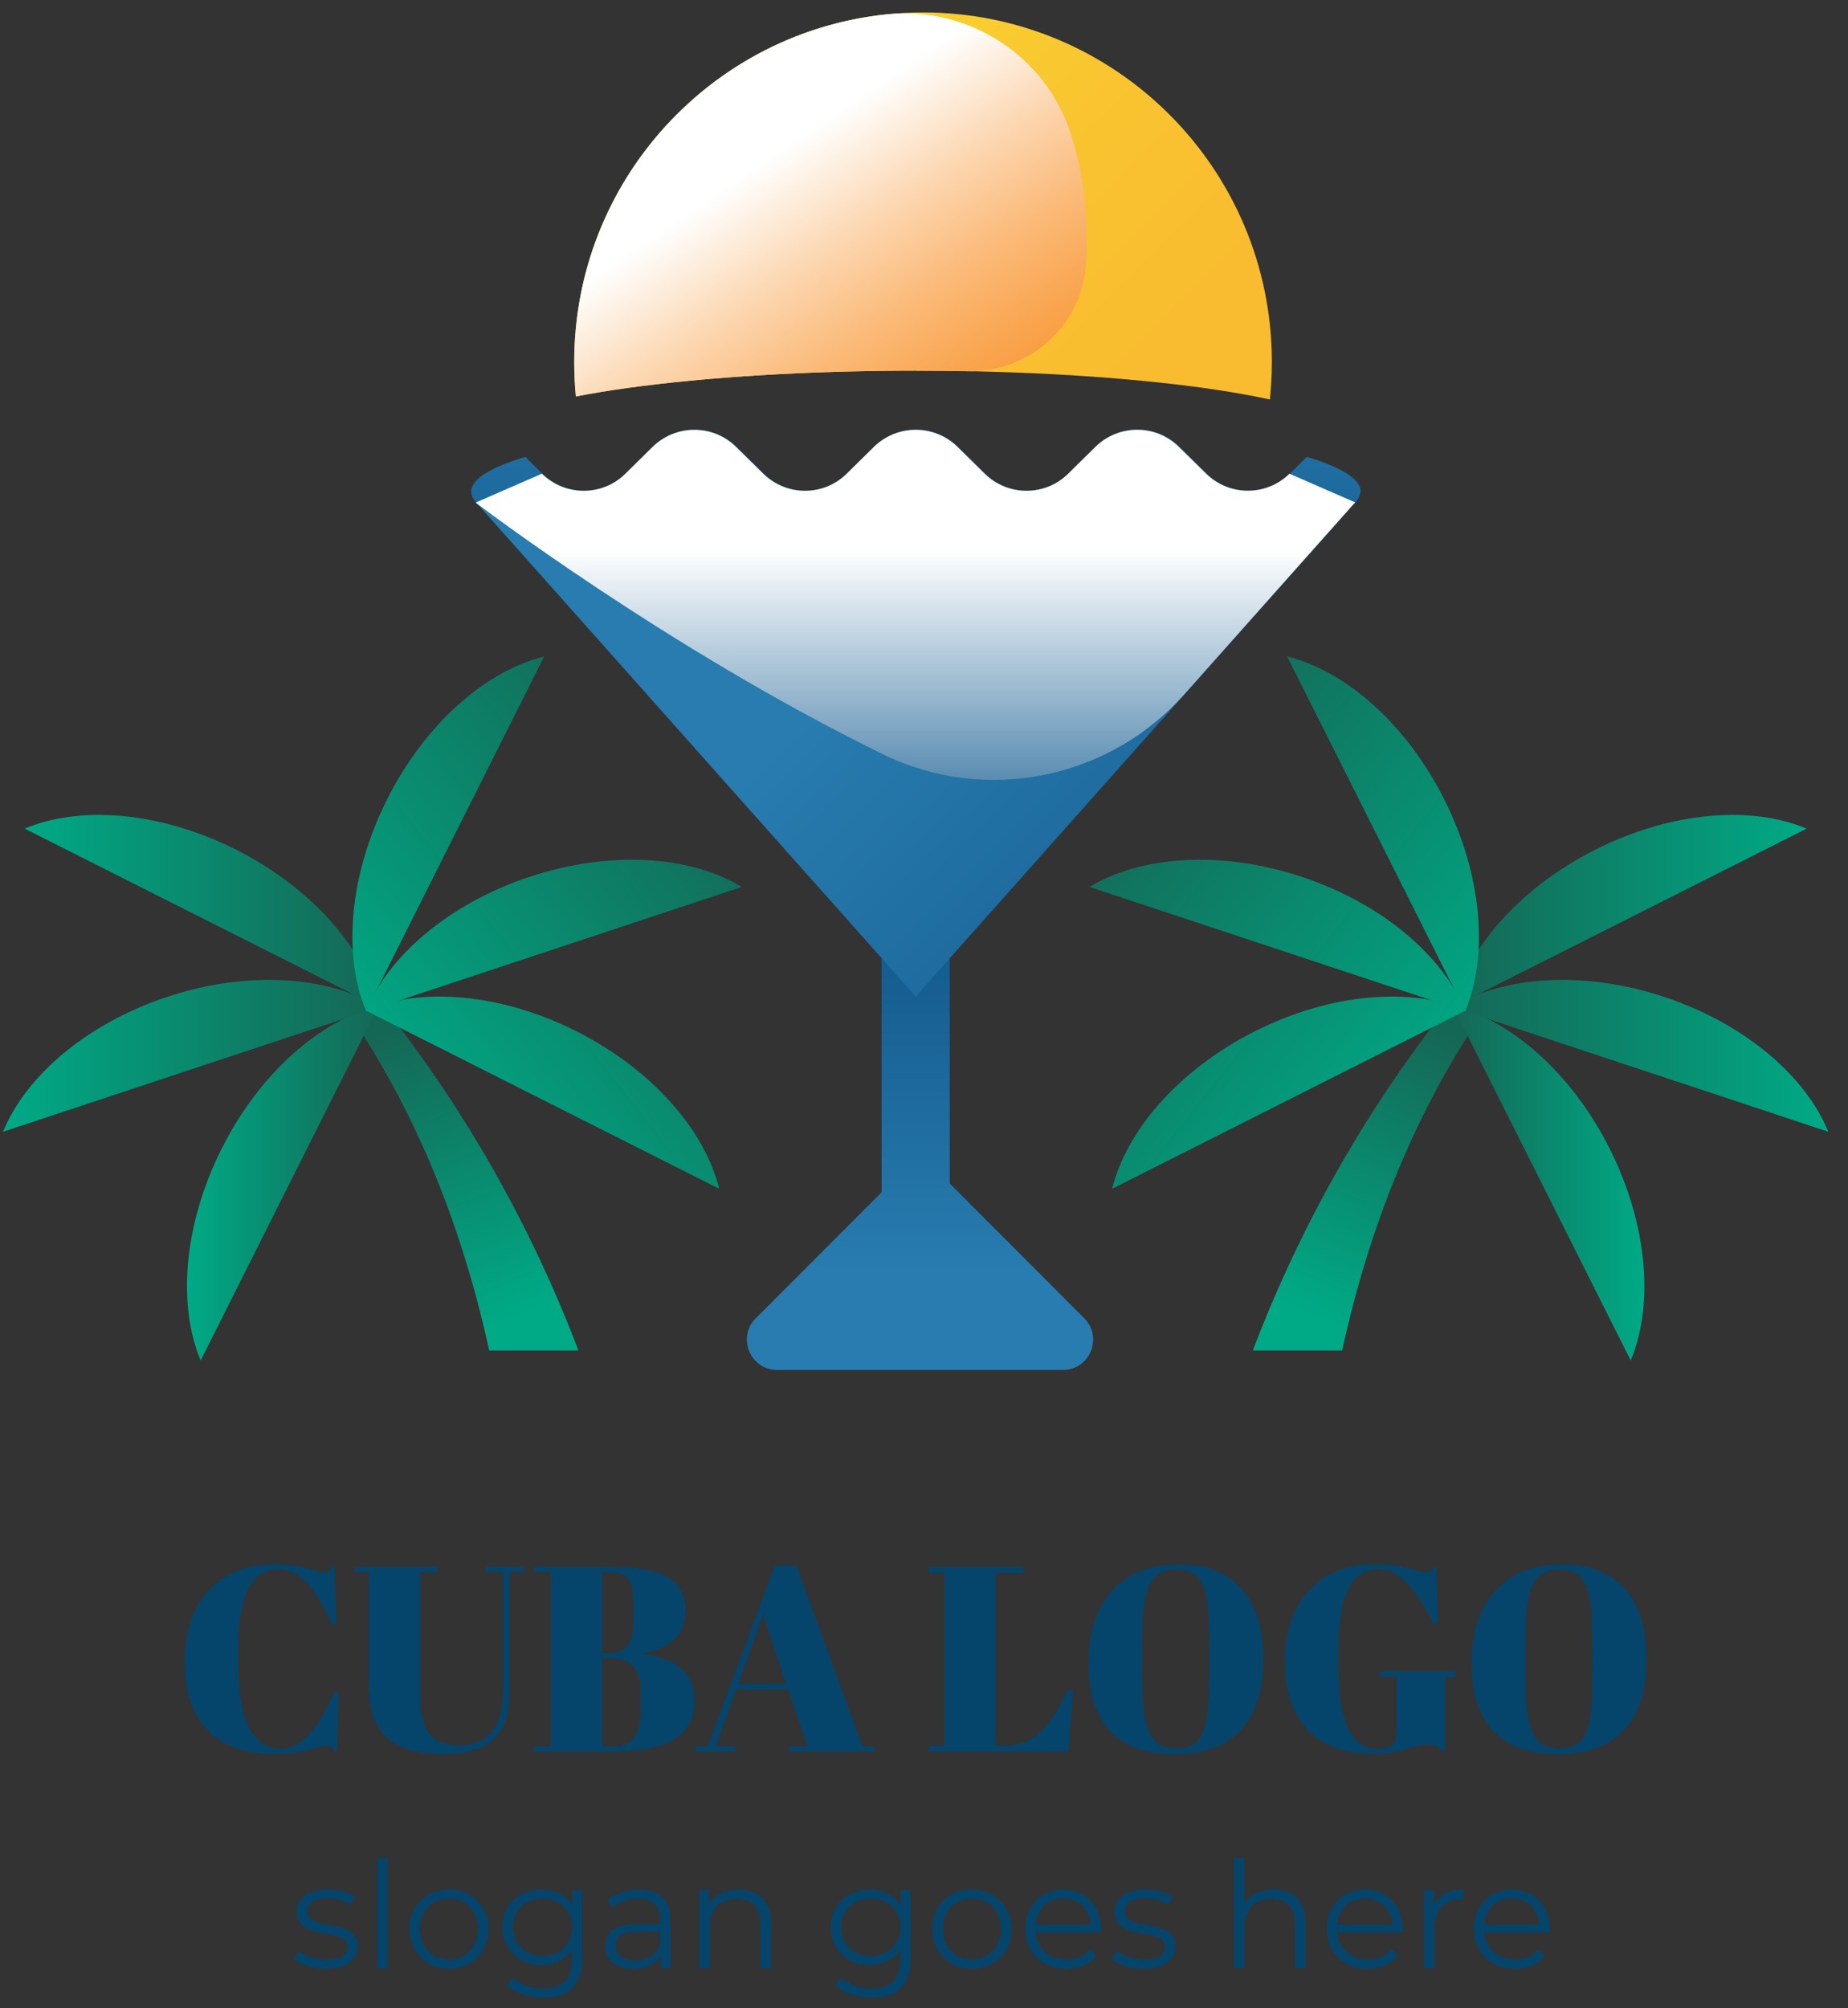 <svg width="81" height="88" viewBox="0 0 81 88" fill="none" xmlns="http://www.w3.org/2000/svg">
<rect x="0" y="0" width="81" height="88" fill="#333333" stroke="none"/>
<g clip-path="url(#clip0_23_8249)">
<path d="M10.448 72.227V73.141C10.448 75.263 11.057 76.638 12.313 76.638C13.247 76.638 13.992 75.67 14.638 74.168H14.846L14.765 76.742H14.638C14.557 76.593 14.512 76.511 14.327 76.511C13.934 76.511 13.302 76.869 12.033 76.869C9.59 76.869 8.091 75.575 8.091 72.815C8.091 70.055 9.703 68.544 12.064 68.544C13.261 68.544 13.816 68.902 14.218 68.902C14.403 68.902 14.449 68.82 14.53 68.671H14.656L14.747 71.177H14.539C13.907 69.757 13.216 68.775 12.222 68.775C11.057 68.775 10.439 69.838 10.439 72.227H10.448Z" fill="#05446B"/>
<path d="M22.039 74.109V68.892H21.289V68.675H22.969V68.892H22.337V74.027C22.337 75.805 21.75 76.869 19.388 76.869C17.51 76.869 16.164 76.199 16.164 73.901V68.892H15.532V68.675H19.163V68.892H18.413V74.294C18.413 75.566 18.711 76.489 20.129 76.489C21.294 76.489 22.044 75.76 22.044 74.109H22.039Z" fill="#05446B"/>
<path d="M26.843 68.675C28.871 68.675 30.045 69.137 30.045 70.566C30.045 71.675 29.354 72.263 28.144 72.457V72.48C29.593 72.666 30.447 73.276 30.447 74.489C30.447 76.28 28.947 76.751 26.785 76.751H23.398V76.534H24.148V68.892H23.398V68.675H26.843ZM26.396 72.448H26.694C27.525 72.448 27.764 71.919 27.764 70.969V70.426C27.764 69.318 27.57 68.892 26.762 68.892H26.392V72.448H26.396ZM26.396 76.534H26.938C27.823 76.534 28.081 75.864 28.081 74.801V74.19C28.081 73.245 27.782 72.666 26.663 72.666H26.396V76.534Z" fill="#05446B"/>
<path d="M34.542 74.041H32.262L31.377 76.534H32.239V76.751H30.479V76.534H31.02L33.96 68.603H34.904L37.807 76.534H38.335V76.751H34.569V76.534H35.387L34.547 74.041H34.542ZM32.361 73.788H34.448L33.445 70.766L32.361 73.788Z" fill="#05446B"/>
<path d="M44.864 68.675V68.929H43.641V76.502H44.056C45.483 76.502 46.12 75.462 46.797 74.055H47.041L46.824 76.755H40.719V76.502H41.397V68.929H40.719V68.675H44.864Z" fill="#05446B"/>
<path d="M51.638 68.548C54.117 68.548 55.372 70.073 55.372 72.692C55.372 75.312 54.162 76.873 51.502 76.873C48.843 76.873 47.7 75.384 47.7 72.846C47.7 70.308 49.073 68.553 51.642 68.553L51.638 68.548ZM52.997 72.331C52.997 69.964 52.929 68.788 51.547 68.788C50.166 68.788 50.062 70.01 50.062 72.376V73.208C50.062 75.38 50.202 76.624 51.547 76.624C52.893 76.624 52.997 75.507 52.997 73.186V72.331Z" fill="#05446B"/>
<path d="M61.211 75.724V73.484H60.475V73.231H63.794V73.484H63.342V76.737H63.17C63.03 76.543 62.904 76.448 62.583 76.448C62.123 76.448 61.26 76.864 60.258 76.864C57.815 76.864 56.316 75.57 56.316 72.81C56.316 70.051 57.928 68.54 60.289 68.54C61.486 68.54 62.109 68.897 62.511 68.897C62.696 68.897 62.741 68.816 62.823 68.666H62.949L63.039 71.173H62.832C62.186 69.879 61.436 68.77 60.425 68.77C59.283 68.77 58.664 69.834 58.664 72.222V73.136C58.664 75.48 59.273 76.633 60.335 76.633C61.143 76.633 61.211 76.312 61.211 75.719V75.724Z" fill="#05446B"/>
<path d="M68.435 68.548C70.914 68.548 72.169 70.073 72.169 72.692C72.169 75.312 70.959 76.873 68.3 76.873C65.64 76.873 64.498 75.384 64.498 72.846C64.498 70.308 65.87 68.553 68.439 68.553L68.435 68.548ZM69.794 72.331C69.794 69.964 69.726 68.788 68.345 68.788C66.963 68.788 66.859 70.01 66.859 72.376V73.208C66.859 75.38 66.999 76.624 68.345 76.624C69.69 76.624 69.794 75.507 69.794 73.186V72.331Z" fill="#05446B"/>
<path d="M12.882 85.858L13.089 85.492C13.361 85.704 13.826 85.876 14.304 85.876C14.954 85.876 15.221 85.655 15.221 85.315C15.221 84.424 13.004 85.125 13.004 83.773C13.004 83.212 13.482 82.795 14.354 82.795C14.796 82.795 15.275 82.918 15.564 83.117L15.361 83.488C15.063 83.279 14.706 83.194 14.354 83.194C13.735 83.194 13.464 83.433 13.464 83.759C13.464 84.682 15.681 83.985 15.681 85.302C15.681 85.894 15.162 86.279 14.273 86.279C13.708 86.279 13.162 86.098 12.882 85.854V85.858Z" fill="#05446B"/>
<path d="M16.535 81.42H16.995V86.252H16.535V81.42Z" fill="#05446B"/>
<path d="M17.939 84.538C17.939 83.52 18.68 82.8 19.682 82.8C20.684 82.8 21.416 83.524 21.416 84.538C21.416 85.551 20.68 86.284 19.682 86.284C18.684 86.284 17.939 85.555 17.939 84.538ZM20.946 84.538C20.946 83.737 20.409 83.203 19.677 83.203C18.946 83.203 18.404 83.737 18.404 84.538C18.404 85.338 18.95 85.872 19.677 85.872C20.404 85.872 20.946 85.338 20.946 84.538Z" fill="#05446B"/>
<path d="M25.521 82.827V85.835C25.521 87.012 24.943 87.546 23.814 87.546C23.191 87.546 22.581 87.356 22.22 87.016L22.455 86.663C22.78 86.957 23.272 87.134 23.8 87.134C24.663 87.134 25.06 86.736 25.06 85.89V85.455C24.776 85.89 24.288 86.12 23.728 86.12C22.753 86.12 22.012 85.437 22.012 84.456C22.012 83.474 22.753 82.804 23.728 82.804C24.302 82.804 24.794 83.04 25.078 83.487V82.831H25.521V82.827ZM25.074 84.456C25.074 83.714 24.527 83.207 23.773 83.207C23.019 83.207 22.482 83.714 22.482 84.456C22.482 85.198 23.019 85.713 23.773 85.713C24.527 85.713 25.074 85.198 25.074 84.456Z" fill="#05446B"/>
<path d="M29.39 84.13V86.252H28.948V85.718C28.74 86.071 28.338 86.283 27.774 86.283C27.002 86.283 26.527 85.881 26.527 85.288C26.527 84.759 26.866 84.32 27.846 84.32H28.93V84.112C28.93 83.528 28.6 83.207 27.963 83.207C27.521 83.207 27.105 83.365 26.825 83.609L26.618 83.266C26.961 82.972 27.467 82.804 28.008 82.804C28.893 82.804 29.39 83.248 29.39 84.134V84.13ZM28.93 85.22V84.659H27.859C27.196 84.659 26.983 84.921 26.983 85.27C26.983 85.668 27.304 85.912 27.846 85.912C28.388 85.912 28.749 85.663 28.93 85.216V85.22Z" fill="#05446B"/>
<path d="M33.788 84.266V86.252H33.328V84.311C33.328 83.588 32.953 83.216 32.303 83.216C31.567 83.216 31.106 83.674 31.106 84.452V86.248H30.645V82.823H31.088V83.456C31.336 83.04 31.797 82.8 32.389 82.8C33.219 82.8 33.793 83.28 33.793 84.266H33.788Z" fill="#05446B"/>
<path d="M39.911 82.827V85.835C39.911 87.012 39.333 87.546 38.205 87.546C37.581 87.546 36.972 87.356 36.611 87.016L36.845 86.663C37.17 86.957 37.663 87.134 38.191 87.134C39.053 87.134 39.451 86.736 39.451 85.89V85.455C39.166 85.89 38.679 86.12 38.119 86.12C37.143 86.12 36.403 85.437 36.403 84.456C36.403 83.474 37.143 82.804 38.119 82.804C38.692 82.804 39.184 83.04 39.469 83.487V82.831H39.911V82.827ZM39.464 84.456C39.464 83.714 38.918 83.207 38.164 83.207C37.41 83.207 36.872 83.714 36.872 84.456C36.872 85.198 37.41 85.713 38.164 85.713C38.918 85.713 39.464 85.198 39.464 84.456Z" fill="#05446B"/>
<path d="M40.859 84.538C40.859 83.52 41.6 82.8 42.602 82.8C43.605 82.8 44.336 83.524 44.336 84.538C44.336 85.551 43.6 86.284 42.602 86.284C41.604 86.284 40.859 85.555 40.859 84.538ZM43.867 84.538C43.867 83.737 43.329 83.203 42.598 83.203C41.866 83.203 41.325 83.737 41.325 84.538C41.325 85.338 41.871 85.872 42.598 85.872C43.325 85.872 43.867 85.338 43.867 84.538Z" fill="#05446B"/>
<path d="M48.251 84.682H45.393C45.447 85.397 45.989 85.872 46.739 85.872C47.154 85.872 47.524 85.723 47.786 85.424L48.048 85.723C47.741 86.089 47.267 86.284 46.73 86.284C45.664 86.284 44.937 85.555 44.937 84.538C44.937 83.52 45.646 82.8 46.608 82.8C47.569 82.8 48.265 83.511 48.265 84.538C48.265 84.578 48.26 84.628 48.26 84.682H48.251ZM45.393 84.338H47.818C47.759 83.669 47.272 83.198 46.603 83.198C45.935 83.198 45.452 83.669 45.393 84.338Z" fill="#05446B"/>
<path d="M48.726 85.858L48.933 85.492C49.204 85.704 49.669 85.876 50.148 85.876C50.798 85.876 51.065 85.655 51.065 85.315C51.065 84.424 48.847 85.125 48.847 83.773C48.847 83.212 49.326 82.795 50.198 82.795C50.64 82.795 51.119 82.918 51.408 83.117L51.205 83.488C50.907 83.279 50.55 83.194 50.198 83.194C49.579 83.194 49.308 83.433 49.308 83.759C49.308 84.682 51.525 83.985 51.525 85.302C51.525 85.894 51.006 86.279 50.116 86.279C49.552 86.279 49.005 86.098 48.726 85.854V85.858Z" fill="#05446B"/>
<path d="M57.223 84.266V86.252H56.763V84.311C56.763 83.587 56.388 83.216 55.738 83.216C55.002 83.216 54.541 83.673 54.541 84.451V86.247H54.081V81.415H54.541V83.42C54.794 83.022 55.241 82.795 55.819 82.795C56.65 82.795 57.223 83.275 57.223 84.261V84.266Z" fill="#05446B"/>
<path d="M61.468 84.682H58.609C58.664 85.397 59.205 85.872 59.955 85.872C60.37 85.872 60.741 85.723 61.003 85.424L61.264 85.723C60.957 86.089 60.483 86.284 59.946 86.284C58.88 86.284 58.153 85.555 58.153 84.538C58.153 83.52 58.862 82.8 59.824 82.8C60.786 82.8 61.481 83.511 61.481 84.538C61.481 84.578 61.477 84.628 61.477 84.682H61.468ZM58.609 84.338H61.034C60.975 83.669 60.488 83.198 59.819 83.198C59.151 83.198 58.668 83.669 58.609 84.338Z" fill="#05446B"/>
<path d="M64.136 82.8V83.248C64.096 83.248 64.06 83.244 64.028 83.244C63.315 83.244 62.877 83.701 62.877 84.506V86.252H62.416V82.827H62.858V83.497C63.071 83.04 63.509 82.8 64.136 82.8Z" fill="#05446B"/>
<path d="M67.912 84.682H65.053C65.107 85.397 65.649 85.872 66.399 85.872C66.814 85.872 67.184 85.723 67.446 85.424L67.708 85.723C67.401 86.089 66.927 86.284 66.39 86.284C65.324 86.284 64.597 85.555 64.597 84.538C64.597 83.52 65.306 82.8 66.268 82.8C67.23 82.8 67.925 83.511 67.925 84.538C67.925 84.578 67.921 84.628 67.921 84.682H67.912ZM65.053 84.338H67.478C67.419 83.669 66.932 83.198 66.263 83.198C65.595 83.198 65.112 83.669 65.053 84.338Z" fill="#05446B"/>
<path d="M41.627 39.064H38.643V53.614H41.627V39.064Z" fill="url(#paint0_linear_23_8249)"/>
<path d="M33.129 57.772L40.327 50.56L47.524 57.772C48.359 58.609 47.768 60.038 46.585 60.038H34.064C32.885 60.038 32.294 58.609 33.124 57.772H33.129Z" fill="url(#paint1_linear_23_8249)"/>
<path d="M59.4 22.017L59.364 22.062L40.137 43.67L20.888 22.04C20.888 22.04 20.874 22.026 20.87 22.017L23.764 20.755C24.78 21.755 26.41 21.755 27.426 20.755L28.614 19.583C29.63 18.583 31.26 18.583 32.276 19.583L33.468 20.755C34.479 21.755 36.109 21.755 37.125 20.755L38.317 19.579C39.333 18.583 40.959 18.583 41.979 19.579L43.171 20.755C44.187 21.755 45.813 21.755 46.833 20.755L48.026 19.579C49.037 18.583 50.667 18.579 51.683 19.579L52.88 20.755C53.891 21.755 55.517 21.755 56.533 20.755L59.413 22.013L59.4 22.017Z" fill="url(#paint2_linear_23_8249)"/>
<path d="M59.621 21.542C59.621 21.719 59.535 21.891 59.364 22.062C57.851 23.569 49.818 24.718 40.137 24.718C30.456 24.718 22.355 23.555 20.888 22.04C20.888 22.031 20.874 22.026 20.87 22.017C20.725 21.859 20.653 21.705 20.653 21.542C20.653 20.995 21.515 20.474 23.028 20.022L23.768 20.755C24.785 21.755 26.415 21.755 27.43 20.755L28.618 19.583C29.634 18.583 31.264 18.583 32.28 19.583L33.472 20.755C34.484 21.755 36.114 21.755 37.13 20.755L38.322 19.579C39.338 18.583 40.963 18.583 41.984 19.579L43.176 20.755C44.192 21.755 45.817 21.755 46.838 20.755L48.03 19.579C49.041 18.583 50.672 18.579 51.687 19.579L52.884 20.755C53.895 21.755 55.521 21.755 56.537 20.755L57.278 20.022C58.781 20.474 59.639 20.99 59.639 21.538L59.621 21.542Z" fill="url(#paint3_linear_23_8249)"/>
<path d="M25.354 59.184C23.213 53.56 20.206 48.308 16.436 43.634L15.067 44.087C18.269 48.688 20.269 53.832 21.443 59.184H25.354Z" fill="url(#paint4_linear_23_8249)"/>
<path d="M16.598 44.081C14.056 44.701 11.392 47.004 9.712 50.347C8.037 53.686 7.779 57.206 8.795 59.622L16.598 44.086V44.081Z" fill="url(#paint5_linear_23_8249)"/>
<path d="M16.616 44.136C14.381 42.774 10.873 42.512 7.328 43.688C3.783 44.864 1.124 47.167 0.135 49.597L16.616 44.136Z" fill="url(#paint6_linear_23_8249)"/>
<path d="M16.593 44.131C15.975 41.584 13.677 38.915 10.34 37.232C7.007 35.554 3.494 35.296 1.083 36.314L16.589 44.131H16.593Z" fill="url(#paint7_linear_23_8249)"/>
<path d="M16.011 44.277C18.422 43.259 21.93 43.512 25.267 45.195C28.6 46.874 30.898 49.547 31.521 52.095L16.015 44.277H16.011Z" fill="url(#paint8_linear_23_8249)"/>
<path d="M16.029 44.33C17.014 41.901 19.678 39.598 23.222 38.422C26.767 37.25 30.276 37.508 32.511 38.87L16.029 44.33Z" fill="url(#paint9_linear_23_8249)"/>
<path d="M16.047 44.312C15.031 41.897 15.284 38.381 16.964 35.038C18.643 31.695 21.308 29.396 23.85 28.772L16.047 44.308V44.312Z" fill="url(#paint10_linear_23_8249)"/>
<path d="M54.912 59.184C57.052 53.56 60.059 48.308 63.834 43.634L65.202 44.087C62.001 48.688 60.001 53.832 58.827 59.184H54.916H54.912Z" fill="url(#paint11_linear_23_8249)"/>
<path d="M63.672 44.081C66.214 44.701 68.878 47.004 70.558 50.347C72.233 53.686 72.49 57.206 71.475 59.622L63.672 44.086V44.081Z" fill="url(#paint12_linear_23_8249)"/>
<path d="M63.654 44.136C65.889 42.774 69.397 42.512 72.942 43.688C76.487 44.864 79.146 47.167 80.135 49.597L63.654 44.136Z" fill="url(#paint13_linear_23_8249)"/>
<path d="M63.676 44.131C64.295 41.584 66.593 38.915 69.93 37.232C73.263 35.554 76.776 35.296 79.187 36.314L63.681 44.131H63.676Z" fill="url(#paint14_linear_23_8249)"/>
<path d="M64.259 44.277C61.847 43.259 58.339 43.512 55.002 45.195C51.669 46.874 49.371 49.547 48.748 52.095L64.254 44.277H64.259Z" fill="url(#paint15_linear_23_8249)"/>
<path d="M64.241 44.33C63.256 41.901 60.592 39.598 57.047 38.422C53.503 37.25 49.994 37.508 47.759 38.87L64.241 44.33Z" fill="url(#paint16_linear_23_8249)"/>
<path d="M64.223 44.312C65.239 41.897 64.986 38.381 63.306 35.038C61.626 31.695 58.962 29.396 56.42 28.772L64.223 44.308V44.312Z" fill="url(#paint17_linear_23_8249)"/>
<path d="M55.747 15.864C55.747 16.416 55.715 16.968 55.661 17.507C54.808 17.321 53.846 17.154 52.776 17.004C49.371 16.534 44.96 16.244 40.137 16.244C35.315 16.244 30.894 16.534 27.489 17.004C26.681 17.117 25.927 17.24 25.241 17.375C25.191 16.878 25.169 16.375 25.169 15.864C25.169 7.404 32.014 0.545 40.458 0.545C48.902 0.545 55.747 7.404 55.747 15.864Z" fill="url(#paint18_linear_23_8249)"/>
<path style="mix-blend-mode:multiply" d="M40.137 16.249C40.905 16.249 41.663 16.258 42.408 16.271C45.068 16.326 47.371 14.339 47.592 11.684C47.592 11.666 47.592 11.652 47.592 11.634C47.75 9.607 47.506 7.657 46.928 5.852C45.84 2.454 42.476 0.278 38.931 0.622C31.206 1.387 25.169 7.92 25.169 15.864C25.169 16.375 25.195 16.877 25.241 17.375C25.927 17.239 26.681 17.117 27.489 17.004C30.894 16.534 35.31 16.244 40.137 16.244V16.249Z" fill="url(#paint19_linear_23_8249)"/>
<path style="mix-blend-mode:multiply" d="M59.364 22.063L59.4 22.018L56.519 20.76C55.507 21.755 53.882 21.755 52.866 20.76L51.669 19.584C50.658 18.584 49.028 18.588 48.012 19.584L46.82 20.76C45.804 21.76 44.178 21.76 43.158 20.76L41.966 19.584C40.95 18.588 39.324 18.588 38.304 19.584L37.111 20.76C36.1 21.76 34.47 21.76 33.454 20.76L32.262 19.588C31.25 18.588 29.62 18.588 28.6 19.588L27.412 20.76C26.401 21.76 24.771 21.76 23.75 20.76L20.856 22.022C20.856 22.022 20.869 22.036 20.874 22.045C20.874 22.045 29.264 28.438 38.706 33.057C43.194 35.251 48.594 34.156 51.913 30.424L59.35 22.067L59.364 22.063Z" fill="url(#paint20_linear_23_8249)"/>
</g>
<defs>
<linearGradient id="paint0_linear_23_8249" x1="40.133" y1="55.677" x2="40.133" y2="42.525" gradientUnits="userSpaceOnUse">
<stop stop-color="#287CAF"/>
<stop offset="1" stop-color="#165D91"/>
</linearGradient>
<linearGradient id="paint1_linear_23_8249" x1="40.327" y1="55.677" x2="40.327" y2="42.525" gradientUnits="userSpaceOnUse">
<stop stop-color="#287CAF"/>
<stop offset="1" stop-color="#165D91"/>
</linearGradient>
<linearGradient id="paint2_linear_23_8249" x1="42.038" y1="24.967" x2="58.353" y2="41.53" gradientUnits="userSpaceOnUse">
<stop stop-color="#287CAF"/>
<stop offset="1" stop-color="#165D91"/>
</linearGradient>
<linearGradient id="paint3_linear_23_8249" x1="40.137" y1="14.629" x2="40.137" y2="26.704" gradientUnits="userSpaceOnUse">
<stop stop-color="#287CAF"/>
<stop offset="1" stop-color="#165D91"/>
</linearGradient>
<linearGradient id="paint4_linear_23_8249" x1="22.635" y1="57.7" x2="17.543" y2="44.989" gradientUnits="userSpaceOnUse">
<stop stop-color="#00AA86"/>
<stop offset="1" stop-color="#156755"/>
</linearGradient>
<linearGradient id="paint5_linear_23_8249" x1="8.195" y1="51.85" x2="16.598" y2="51.85" gradientUnits="userSpaceOnUse">
<stop stop-color="#00AA86"/>
<stop offset="1" stop-color="#156755"/>
</linearGradient>
<linearGradient id="paint6_linear_23_8249" x1="0.135" y1="46.272" x2="16.616" y2="46.272" gradientUnits="userSpaceOnUse">
<stop stop-color="#00AA86"/>
<stop offset="1" stop-color="#156755"/>
</linearGradient>
<linearGradient id="paint7_linear_23_8249" x1="1.083" y1="39.919" x2="16.593" y2="39.919" gradientUnits="userSpaceOnUse">
<stop stop-color="#00AA86"/>
<stop offset="1" stop-color="#156755"/>
</linearGradient>
<linearGradient id="paint8_linear_23_8249" x1="19.591" y1="51.493" x2="35.862" y2="38.648" gradientUnits="userSpaceOnUse">
<stop stop-color="#00AA86"/>
<stop offset="1" stop-color="#156755"/>
</linearGradient>
<linearGradient id="paint9_linear_23_8249" x1="16.264" y1="47.276" x2="32.535" y2="34.435" gradientUnits="userSpaceOnUse">
<stop stop-color="#00AA86"/>
<stop offset="1" stop-color="#156755"/>
</linearGradient>
<linearGradient id="paint10_linear_23_8249" x1="12.25" y1="42.191" x2="28.52" y2="29.346" gradientUnits="userSpaceOnUse">
<stop stop-color="#00AA86"/>
<stop offset="1" stop-color="#156755"/>
</linearGradient>
<linearGradient id="paint11_linear_23_8249" x1="57.63" y1="57.7" x2="62.722" y2="44.989" gradientUnits="userSpaceOnUse">
<stop stop-color="#00AA86"/>
<stop offset="1" stop-color="#156755"/>
</linearGradient>
<linearGradient id="paint12_linear_23_8249" x1="72.071" y1="51.85" x2="63.672" y2="51.85" gradientUnits="userSpaceOnUse">
<stop stop-color="#00AA86"/>
<stop offset="1" stop-color="#156755"/>
</linearGradient>
<linearGradient id="paint13_linear_23_8249" x1="80.135" y1="46.272" x2="63.654" y2="46.272" gradientUnits="userSpaceOnUse">
<stop stop-color="#00AA86"/>
<stop offset="1" stop-color="#156755"/>
</linearGradient>
<linearGradient id="paint14_linear_23_8249" x1="79.182" y1="39.919" x2="63.676" y2="39.919" gradientUnits="userSpaceOnUse">
<stop stop-color="#00AA86"/>
<stop offset="1" stop-color="#156755"/>
</linearGradient>
<linearGradient id="paint15_linear_23_8249" x1="60.678" y1="51.493" x2="44.407" y2="38.648" gradientUnits="userSpaceOnUse">
<stop stop-color="#00AA86"/>
<stop offset="1" stop-color="#156755"/>
</linearGradient>
<linearGradient id="paint16_linear_23_8249" x1="64.006" y1="47.276" x2="47.731" y2="34.435" gradientUnits="userSpaceOnUse">
<stop stop-color="#00AA86"/>
<stop offset="1" stop-color="#156755"/>
</linearGradient>
<linearGradient id="paint17_linear_23_8249" x1="68.02" y1="42.191" x2="51.745" y2="29.346" gradientUnits="userSpaceOnUse">
<stop stop-color="#00AA86"/>
<stop offset="1" stop-color="#156755"/>
</linearGradient>
<linearGradient id="paint18_linear_23_8249" x1="30.086" y1="3.016" x2="47.201" y2="20.098" gradientUnits="userSpaceOnUse">
<stop stop-color="#F9D730"/>
<stop offset="0.57" stop-color="#F9C430"/>
<stop offset="1" stop-color="#F9BB30"/>
</linearGradient>
<linearGradient id="paint19_linear_23_8249" x1="33.292" y1="7.191" x2="42.532" y2="20.874" gradientUnits="userSpaceOnUse">
<stop stop-color="white"/>
<stop offset="0.03" stop-color="#FEFBF7"/>
<stop offset="0.29" stop-color="#FCD7B1"/>
<stop offset="0.53" stop-color="#FBBA79"/>
<stop offset="0.74" stop-color="#F9A651"/>
<stop offset="0.9" stop-color="#F99939"/>
<stop offset="1" stop-color="#F99530"/>
</linearGradient>
<linearGradient id="paint20_linear_23_8249" x1="40.132" y1="24.076" x2="40.132" y2="38.386" gradientUnits="userSpaceOnUse">
<stop stop-color="white"/>
<stop offset="1" stop-color="#165D91"/>
</linearGradient>
<clipPath id="clip0_23_8249">
<rect width="80" height="87" fill="white" transform="translate(0.135 0.545)"/>
</clipPath>
</defs>
</svg>
